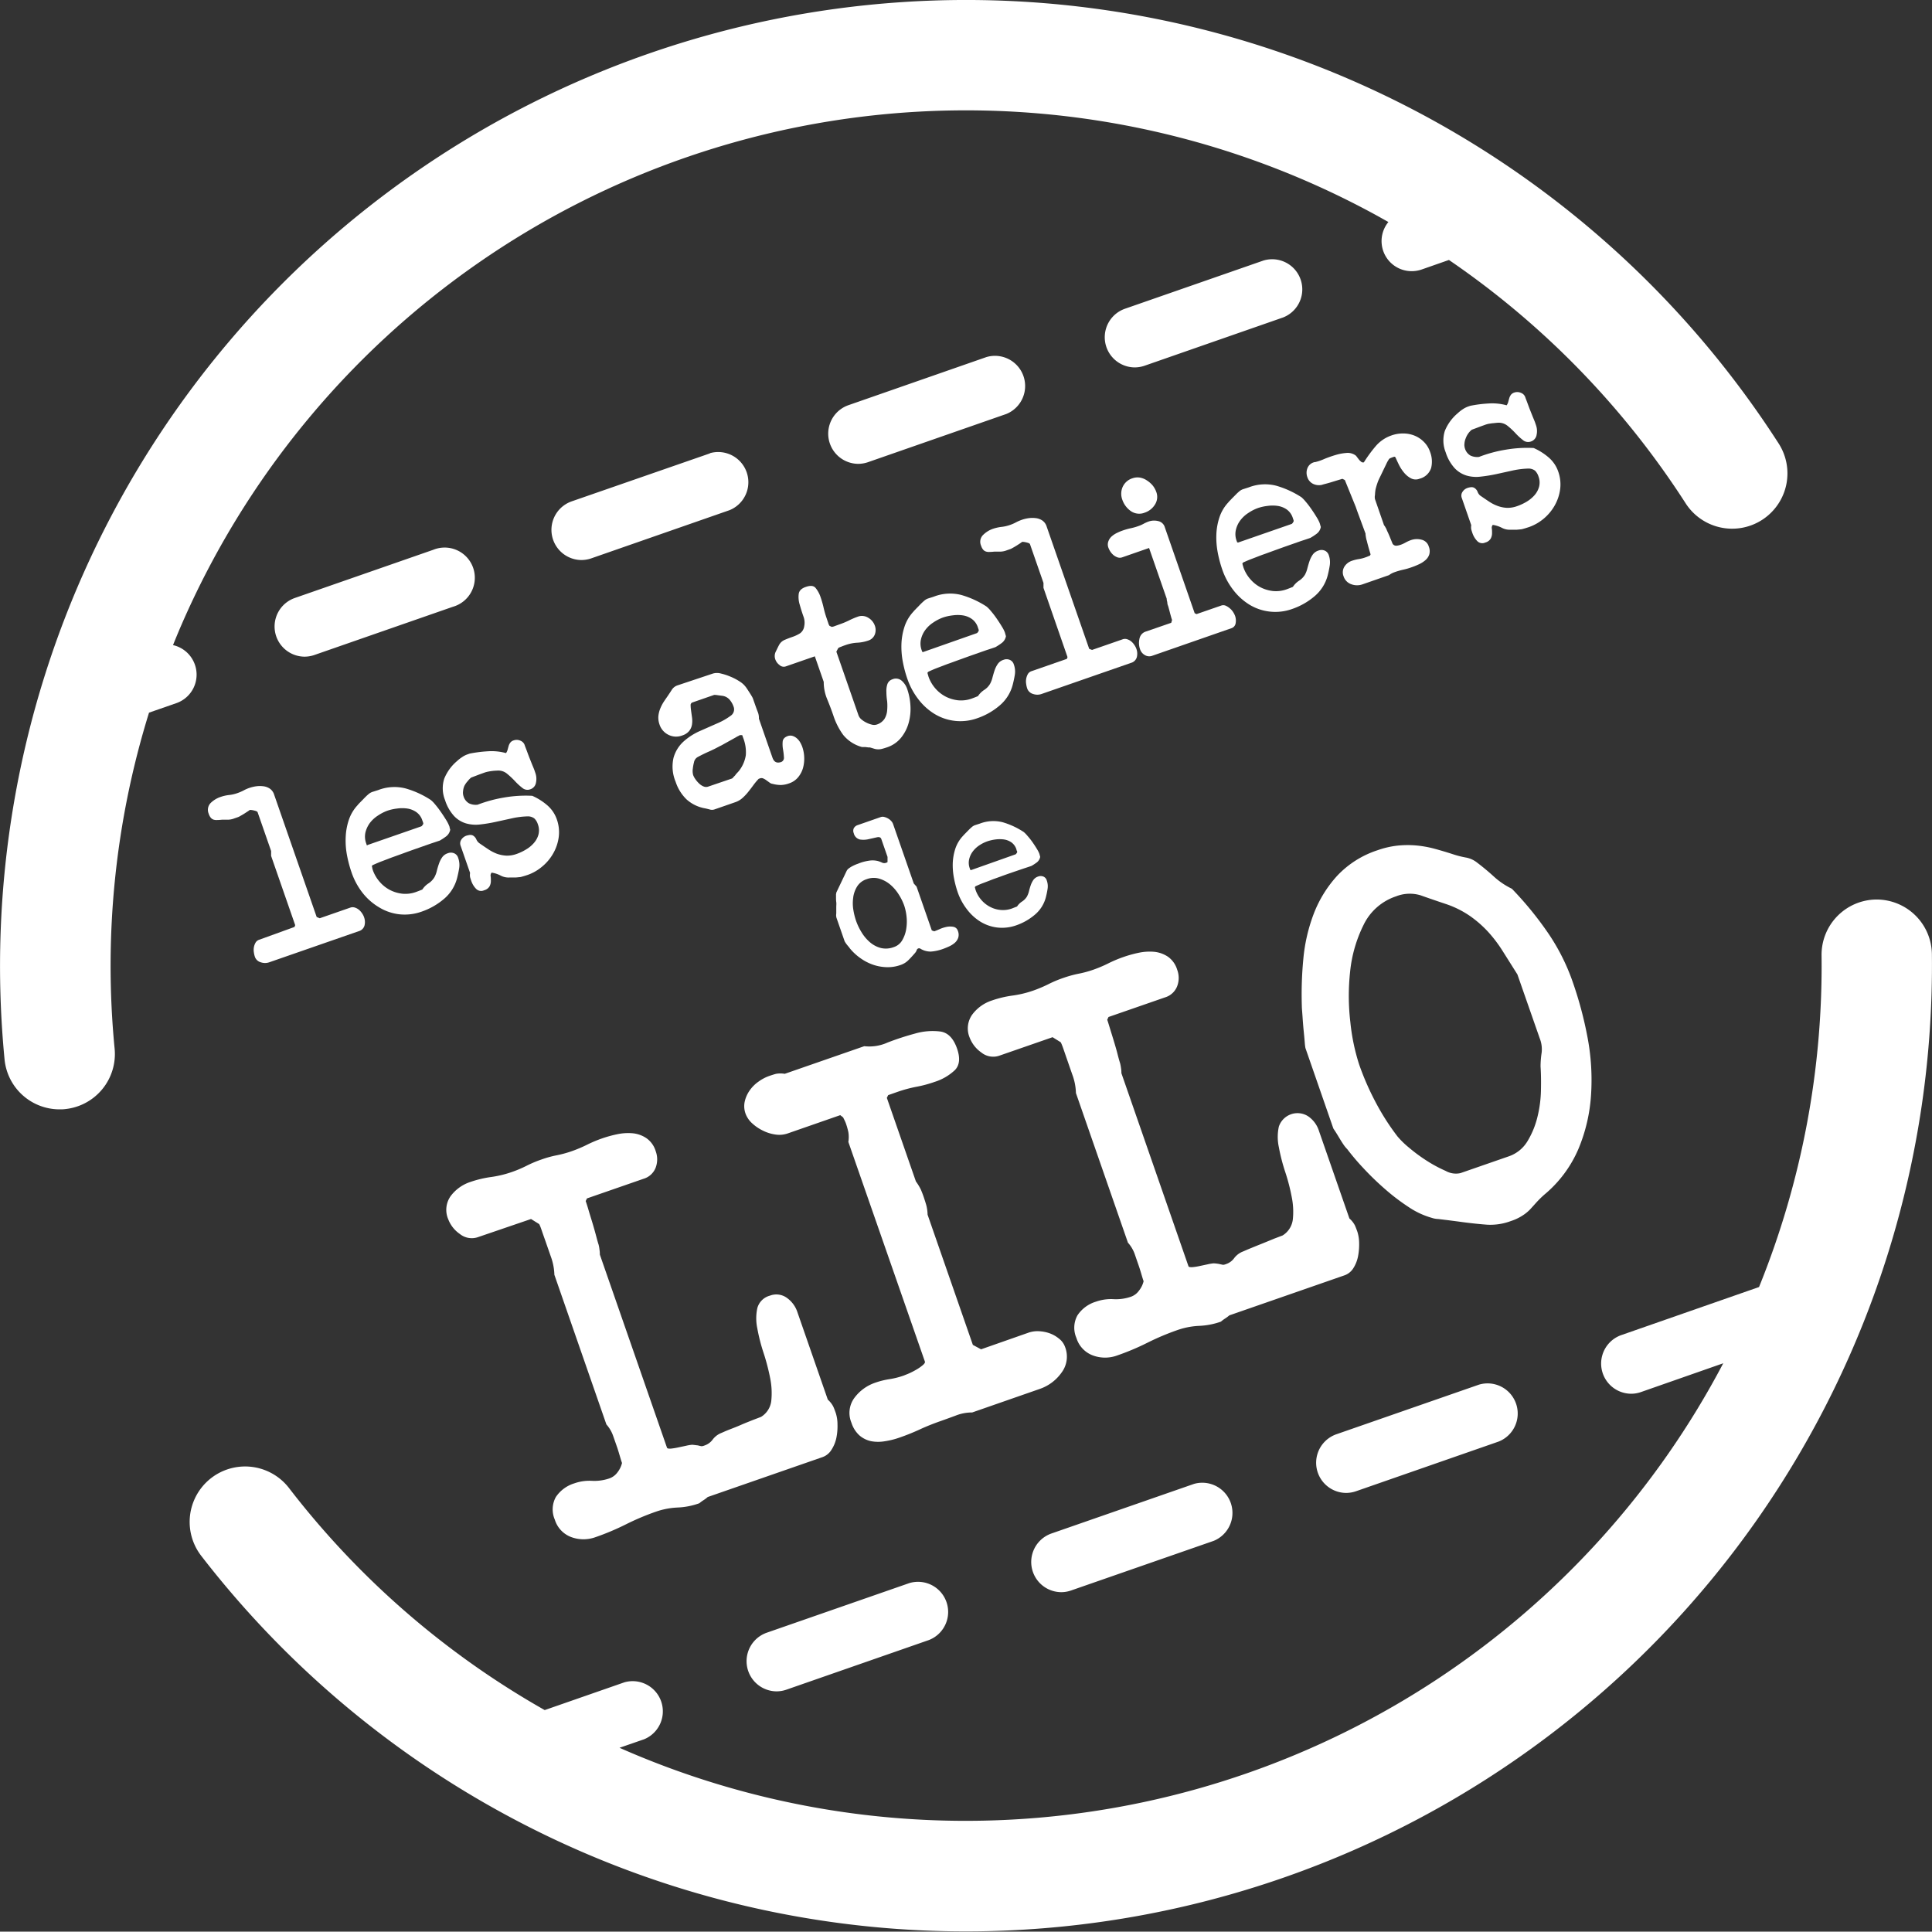 <svg id="Calque_1" data-name="Calque 1" xmlns="http://www.w3.org/2000/svg" viewBox="0 0 393.07 393"><rect x="0" y="0" width="393.07" height="393" fill="#333333" stroke="none"/><defs><style>.cls-1{fill:#fff;}</style></defs><path class="cls-1" d="M106.14,245.18a1.32,1.32,0,0,0-.76.62,2.92,2.92,0,0,0-.33.94,3.08,3.08,0,0,0,0,1,4.83,4.83,0,0,0,.21.92,1.76,1.76,0,0,0,1.2,1.11,2.6,2.6,0,0,0,1.72,0l18.18-6.32a1.67,1.67,0,0,0,1.2-1.16,2.88,2.88,0,0,0-.09-1.69,3.2,3.2,0,0,0-.41-.8,3.4,3.4,0,0,0-.64-.72,2.47,2.47,0,0,0-.81-.44,1.45,1.45,0,0,0-.92,0l-6.24,2.17-.62-.25-8.66-24.91a2.31,2.31,0,0,0-.86-1.2,3,3,0,0,0-1.3-.49,5.57,5.57,0,0,0-1.47,0,7.26,7.26,0,0,0-1.37.32,7.62,7.62,0,0,0-1.23.54,9.25,9.25,0,0,1-1.24.53,7.35,7.35,0,0,1-1.73.39,7.9,7.9,0,0,0-1.73.4,5.28,5.28,0,0,0-2,1.24,2,2,0,0,0-.38,2.16,2.33,2.33,0,0,0,.46.86,1.32,1.32,0,0,0,.57.36,2.12,2.12,0,0,0,.73.06q.41,0,.93-.06h1.24a3.75,3.75,0,0,0,1.3-.27l.75-.26a2.78,2.78,0,0,0,.49-.25c.24-.13.49-.28.75-.44l.71-.46a5.25,5.25,0,0,0,.44-.31c.1,0,.38,0,.83.11s.7.2.76.38l2.74,7.87,0,1,4.9,14.09-.14.36Z" transform="translate(-53.4 -53.99)"/><path class="cls-1" d="M130.48,238.56A10.1,10.1,0,0,0,134.6,240a10.24,10.24,0,0,0,4.65-.56,14,14,0,0,0,4.44-2.53,8.24,8.24,0,0,0,2.69-4.21c.18-.7.33-1.39.44-2.08a4.29,4.29,0,0,0-.21-2.11,1.45,1.45,0,0,0-.82-.92,1.71,1.71,0,0,0-1.3,0,2.21,2.21,0,0,0-1.13.82,5.21,5.21,0,0,0-.64,1.27,14.64,14.64,0,0,0-.44,1.47,5.19,5.19,0,0,1-.51,1.34,3.9,3.9,0,0,1-1.2,1.23,4.25,4.25,0,0,0-1.25,1.25l-.63.25-.63.24a6.36,6.36,0,0,1-2.77.36,7.18,7.18,0,0,1-2.55-.76,7.06,7.06,0,0,1-2.11-1.68,7.38,7.38,0,0,1-1.4-2.42l-.1-.39c0-.2-.08-.31-.09-.34l.13-.2c.67-.31,1.24-.55,1.7-.73l1.42-.54c.48-.19.89-.34,1.23-.46l1.85-.67q1.33-.49,2.79-1l2.85-1,1.86-.62a12.25,12.25,0,0,0,1.33-.88,2.23,2.23,0,0,0,.8-1.33l-.12-.41c0-.21-.09-.34-.11-.41a7.39,7.39,0,0,0-.64-1.23c-.33-.53-.68-1.07-1.07-1.62a17.78,17.78,0,0,0-1.15-1.5,6,6,0,0,0-.86-.88,18.61,18.61,0,0,0-5.13-2.35,9.14,9.14,0,0,0-5.57.33l-1.07.34a2.41,2.41,0,0,0-1,.58,4.5,4.5,0,0,0-.42.38c-.2.19-.41.41-.64.65l-.67.68a5.09,5.09,0,0,0-.41.46,8.21,8.21,0,0,0-1.8,3.07,12.47,12.47,0,0,0-.61,3.48A15.84,15.84,0,0,0,124,228a24.12,24.12,0,0,0,.92,3.47,14.18,14.18,0,0,0,2.23,4.15A12.08,12.08,0,0,0,130.48,238.56ZM128,225.86l-.1-.28a4,4,0,0,1-.15-2.24,5.44,5.44,0,0,1,.91-1.93,6.43,6.43,0,0,1,1.6-1.47,8.9,8.9,0,0,1,1.93-1,9.34,9.34,0,0,1,2-.45,7.31,7.31,0,0,1,2.09,0,4.36,4.36,0,0,1,1.83.73,3.27,3.27,0,0,1,1.22,1.71,2.55,2.55,0,0,1,.12.33.91.91,0,0,1,.07.34,1.81,1.81,0,0,1-.19.3.51.51,0,0,1-.21.21l-10.86,3.77C128.07,226,128,226,128,225.86Z" transform="translate(-53.4 -53.99)"/><path class="cls-1" d="M148.57,212.9a3.89,3.89,0,0,1,.69-.71l.89-.34.84-.32,1-.36a5.51,5.51,0,0,1,.72-.19q.34-.07.72-.12a10.25,10.25,0,0,1,1.1-.09,2.78,2.78,0,0,1,2,.61,16.75,16.75,0,0,1,1.63,1.52,11.93,11.93,0,0,0,1.51,1.39,1.6,1.6,0,0,0,1.6.29,1.7,1.7,0,0,0,1.18-1.38,3.59,3.59,0,0,0-.11-1.89l-.19-.56c-.06-.19-.2-.52-.4-1s-.4-1-.61-1.52-.4-1.06-.58-1.54-.31-.81-.38-1a1.47,1.47,0,0,0-.89-1,1.82,1.82,0,0,0-1.37-.07,1.35,1.35,0,0,0-.69.45,2.15,2.15,0,0,0-.33.64q-.1.35-.21.75a2.12,2.12,0,0,1-.34.75,11,11,0,0,0-3.69-.37,27.09,27.09,0,0,0-3.7.47l-.42.15a4.38,4.38,0,0,0-1.14.58,6.89,6.89,0,0,0-1,.78,9.15,9.15,0,0,0-2.62,3.6,6.42,6.42,0,0,0,.17,4.36,8.61,8.61,0,0,0,1.85,3.25,5.5,5.5,0,0,0,2.41,1.48,7.27,7.27,0,0,0,2.86.22,30.56,30.56,0,0,0,3.16-.52l3.28-.72a17,17,0,0,1,3.28-.41,2.15,2.15,0,0,1,1.34.44,2.79,2.79,0,0,1,.7,1.18,3.44,3.44,0,0,1,.12,2.09,4.33,4.33,0,0,1-.93,1.71,6.31,6.31,0,0,1-1.6,1.32,9.88,9.88,0,0,1-1.92.91,5.69,5.69,0,0,1-2.12.34,6.76,6.76,0,0,1-1.9-.39,8.71,8.71,0,0,1-1.76-.92c-.58-.38-1.16-.78-1.77-1.2a1.84,1.84,0,0,1-.64-.8,1.69,1.69,0,0,0-.7-.79,1.23,1.23,0,0,0-.69-.1,4.64,4.64,0,0,0-.66.15,2,2,0,0,0-1,.79,1.37,1.37,0,0,0-.15,1.24l1.93,5.54a2.39,2.39,0,0,0,0,.86c.06.21.14.48.25.79a4.24,4.24,0,0,0,.93,1.54,1.43,1.43,0,0,0,1.67.34,1.82,1.82,0,0,0,1.11-.8,2.3,2.3,0,0,0,.27-1.07c0-.37,0-.71-.05-1a.89.89,0,0,1,.2-.72,5.75,5.75,0,0,1,1.84.6,3.47,3.47,0,0,0,1.82.39l.52,0,.74,0,.72-.07a1.55,1.55,0,0,0,.42-.07l.53-.15.76-.24a9.39,9.39,0,0,0,3-1.75,9.56,9.56,0,0,0,2.22-2.69,9.05,9.05,0,0,0,1.09-3.3,7.77,7.77,0,0,0-.39-3.55,6.64,6.64,0,0,0-2-2.92,12.21,12.21,0,0,0-3-1.88,25.68,25.68,0,0,0-5.63.33,27.89,27.89,0,0,0-5.49,1.48,3.17,3.17,0,0,1-1.75-.28,2.48,2.48,0,0,1-1.12-1.46,2.28,2.28,0,0,1-.09-1,3.35,3.35,0,0,1,.26-1.07A4.24,4.24,0,0,1,148.57,212.9Z" transform="translate(-53.4 -53.99)"/><path class="cls-1" d="M210.55,208.11l-2.75-7.91a3.22,3.22,0,0,0-.23-1.36c-.19-.48-.34-.9-.47-1.27l-.51-1.45a2.57,2.57,0,0,0-.24-.47c-.12-.22-.27-.45-.42-.69l-.46-.71c-.15-.22-.25-.38-.32-.46a4.4,4.4,0,0,0-1.2-1.11,10.89,10.89,0,0,0-1.88-1,11.6,11.6,0,0,0-2-.66,3,3,0,0,0-1.61,0l-7.22,2.41a2.19,2.19,0,0,0-1.16.9c-.27.43-.54.83-.79,1.2s-.61.87-.91,1.34a8.27,8.27,0,0,0-.71,1.43,5.53,5.53,0,0,0-.33,1.49,4.21,4.21,0,0,0,.24,1.6,3.55,3.55,0,0,0,1.82,2.1,3.46,3.46,0,0,0,2.81.13,3,3,0,0,0,1.43-.94,2.82,2.82,0,0,0,.55-1.3,5,5,0,0,0,0-1.45c-.07-.5-.14-1-.19-1.38a7.68,7.68,0,0,1-.09-1.07.55.55,0,0,1,.38-.58l4.41-1.53a3.85,3.85,0,0,1,.71.06l1,.13a2.39,2.39,0,0,1,1.42.77,4.37,4.37,0,0,1,.81,1.41,1.55,1.55,0,0,1-.61,1.89,13,13,0,0,1-2.64,1.5l-3.58,1.58a12.59,12.59,0,0,0-3.38,2.18,7,7,0,0,0-2,3.28,8,8,0,0,0,.43,4.88,8.79,8.79,0,0,0,2.21,3.57,7.56,7.56,0,0,0,3.77,1.83c.3.06.61.14.92.22a1.58,1.58,0,0,0,1,0l4.23-1.47a4.24,4.24,0,0,0,1.45-.84,10.18,10.18,0,0,0,1.19-1.26c.37-.46.72-.92,1.07-1.4a12.34,12.34,0,0,1,1.06-1.26l.24-.08a.84.84,0,0,1,.66,0,3.13,3.13,0,0,1,.66.38l.64.46a1.23,1.23,0,0,0,.64.27,6.41,6.41,0,0,0,1.71.23,5.3,5.3,0,0,0,1.63-.33,4,4,0,0,0,1.81-1.21,5.2,5.2,0,0,0,1-1.85,7,7,0,0,0,.27-2.17,7.18,7.18,0,0,0-.39-2.18,5.52,5.52,0,0,0-.43-.93,3.21,3.21,0,0,0-.65-.8,2.54,2.54,0,0,0-.85-.5,1.63,1.63,0,0,0-1,0c-.65.23-1,.6-1.06,1.11a6.15,6.15,0,0,0,.07,1.64,12.49,12.49,0,0,1,.18,1.59.9.9,0,0,1-.71,1C211.38,209.28,210.86,209,210.55,208.11Zm-6.87,2.8-.36.39a2.32,2.32,0,0,0-.35.44c-.11.1-.23.23-.37.38a1.26,1.26,0,0,1-.25.25L197.56,214a1.33,1.33,0,0,1-1,0,2.81,2.81,0,0,1-.92-.6,5.09,5.09,0,0,1-.75-.87,3.58,3.58,0,0,1-.46-.84,3.2,3.2,0,0,1-.07-1.35,8.77,8.77,0,0,1,.23-1.24,1.54,1.54,0,0,1,.82-1.12c.74-.4,1.48-.76,2.23-1.09s1.47-.69,2.18-1.08a6.75,6.75,0,0,0,.73-.38l1.26-.7,1.26-.7a5.84,5.84,0,0,1,.73-.39l.08-.08a.14.14,0,0,1,.11,0,.84.84,0,0,1,.21,0h.21l.2.57a8,8,0,0,1,.53,3.5A6.91,6.91,0,0,1,203.68,210.91Z" transform="translate(-53.4 -53.99)"/><path class="cls-1" d="M216.17,182.84a7.64,7.64,0,0,1-1.52.72c-.53.18-1.05.38-1.55.59a2.31,2.31,0,0,0-1.16,1c-.26.47-.5,1-.73,1.46a2,2,0,0,0-.05,1.59,2.44,2.44,0,0,0,.82,1.08,1.27,1.27,0,0,0,1.29.29l5.91-2.05,1.81,5.2a9,9,0,0,0,.69,3.49c.48,1.17.91,2.3,1.28,3.39a14,14,0,0,0,2,3.92,7.42,7.42,0,0,0,3.65,2.41,1.1,1.1,0,0,0,.33.05,4.9,4.9,0,0,1,.54,0l.56.07a1,1,0,0,0,.32,0l1,.3a2.89,2.89,0,0,0,1.47,0c.26-.06.62-.17,1.09-.33a6.17,6.17,0,0,0,2.85-2,8.29,8.29,0,0,0,1.51-3,10.7,10.7,0,0,0,.35-3.46,12.51,12.51,0,0,0-.66-3.4,3.9,3.9,0,0,0-1.11-1.67,1.8,1.8,0,0,0-1.93-.28,1.58,1.58,0,0,0-1,1,4.32,4.32,0,0,0-.19,1.57q0,.87.15,1.86a10.32,10.32,0,0,1,0,1.92,3.87,3.87,0,0,1-.54,1.69,3,3,0,0,1-1.6,1.16,1.78,1.78,0,0,1-1,0,4.93,4.93,0,0,1-1.12-.42,4.87,4.87,0,0,1-1-.66,2,2,0,0,1-.55-.76l-4.52-13,.38-.72a2,2,0,0,1,.56-.27c.36-.15.63-.25.82-.31a8.54,8.54,0,0,1,2.48-.52,8.07,8.07,0,0,0,2.29-.45,2.08,2.08,0,0,0,1.29-1.22,2.54,2.54,0,0,0,0-1.82,3,3,0,0,0-1.34-1.59,2.4,2.4,0,0,0-2.08-.23,15.37,15.37,0,0,0-1.81.77,16.63,16.63,0,0,1-1.87.78l-1,.36a2.25,2.25,0,0,1-.67.18l-.45-.22a2,2,0,0,1-.26-.6c-.13-.37-.23-.66-.29-.85a20.13,20.13,0,0,1-.64-2.21,20.28,20.28,0,0,0-.62-2.17,5.88,5.88,0,0,0-1-1.85c-.39-.48-1-.56-1.95-.25s-1.41.8-1.5,1.45a5.17,5.17,0,0,0,.2,2.16c.22.79.46,1.57.74,2.36a3.58,3.58,0,0,1,.18,2.05A2.11,2.11,0,0,1,216.17,182.84Z" transform="translate(-53.4 -53.99)"/><path class="cls-1" d="M243.93,189.94l1.42-.54c.48-.19.89-.34,1.24-.46l1.84-.67c.89-.32,1.82-.66,2.79-1l2.85-1c.9-.29,1.52-.5,1.86-.62a12.25,12.25,0,0,0,1.33-.88,2.23,2.23,0,0,0,.8-1.33c0-.06-.06-.2-.11-.41l-.12-.41a7,7,0,0,0-.64-1.22c-.32-.54-.68-1.08-1.06-1.63s-.77-1.05-1.16-1.5a6,6,0,0,0-.86-.88,18.91,18.91,0,0,0-5.13-2.35,9.14,9.14,0,0,0-5.57.33c-.34.12-.7.23-1.06.34a2.38,2.38,0,0,0-1,.58c-.08.06-.22.19-.42.38s-.41.41-.64.65-.46.46-.66.68a4.23,4.23,0,0,0-.42.46,8.21,8.21,0,0,0-1.8,3.07,12.84,12.84,0,0,0-.61,3.48,16.42,16.42,0,0,0,.28,3.61,24.12,24.12,0,0,0,.92,3.47,14.41,14.41,0,0,0,2.23,4.15,12.08,12.08,0,0,0,3.3,3,10.14,10.14,0,0,0,8.77.85,13.83,13.83,0,0,0,4.44-2.53,8.22,8.22,0,0,0,2.69-4.22c.18-.69.33-1.38.44-2.07a4.18,4.18,0,0,0-.21-2.11,1.45,1.45,0,0,0-.82-.92,1.69,1.69,0,0,0-1.29,0,2.2,2.2,0,0,0-1.14.82,5.21,5.21,0,0,0-.64,1.27c-.17.48-.31,1-.44,1.47a5.19,5.19,0,0,1-.51,1.34,3.7,3.7,0,0,1-1.2,1.23,4.38,4.38,0,0,0-1.25,1.25l-.62.25-.63.24a6.38,6.38,0,0,1-2.77.36,7.3,7.3,0,0,1-2.56-.76,7.18,7.18,0,0,1-2.11-1.68,7.36,7.36,0,0,1-1.39-2.42c0-.07-.06-.2-.11-.39s-.08-.31-.09-.34l.14-.2C242.9,190.36,243.47,190.12,243.93,189.94Zm-2.67-3.31c-.13.05-.21,0-.24-.07s-.08-.22-.1-.28a3.86,3.86,0,0,1-.14-2.24,5.12,5.12,0,0,1,.91-1.93,6.22,6.22,0,0,1,1.59-1.47,8.9,8.9,0,0,1,1.93-1,9.3,9.3,0,0,1,2-.45,7.24,7.24,0,0,1,2.08,0,4.31,4.31,0,0,1,1.83.73,3.34,3.34,0,0,1,1.23,1.71l.11.33a.77.77,0,0,1,.07.34,1.69,1.69,0,0,1-.18.3.58.58,0,0,1-.22.21Z" transform="translate(-53.4 -53.99)"/><path class="cls-1" d="M275,186l-8.66-24.9a2.31,2.31,0,0,0-.86-1.2,3,3,0,0,0-1.3-.49,5.57,5.57,0,0,0-1.47,0,7.26,7.26,0,0,0-1.37.32,8.59,8.59,0,0,0-1.23.53,8.15,8.15,0,0,1-1.24.54,7.88,7.88,0,0,1-1.73.39,8.5,8.5,0,0,0-1.73.39,5.3,5.3,0,0,0-2,1.25A1.94,1.94,0,0,0,253,165a2.33,2.33,0,0,0,.46.86,1.22,1.22,0,0,0,.57.35,1.89,1.89,0,0,0,.73.07q.4,0,.93-.06h1.24a3.75,3.75,0,0,0,1.3-.27l.75-.26a3.76,3.76,0,0,0,.49-.25c.24-.13.49-.28.75-.44l.71-.46.44-.31c.11,0,.38,0,.83.11s.7.2.76.38l2.74,7.87,0,1,4.89,14.09-.13.36-7.19,2.5a1.34,1.34,0,0,0-.76.61,3.09,3.09,0,0,0-.33,2,4.83,4.83,0,0,0,.21.92,1.76,1.76,0,0,0,1.2,1.11,2.6,2.6,0,0,0,1.72,0l18.18-6.32a1.69,1.69,0,0,0,1.2-1.17,2.89,2.89,0,0,0-.09-1.69,3.33,3.33,0,0,0-.41-.79,3.17,3.17,0,0,0-.64-.72,2.47,2.47,0,0,0-.81-.44,1.36,1.36,0,0,0-.91,0l-6.25,2.17Z" transform="translate(-53.4 -53.99)"/><path class="cls-1" d="M286.56,182.47a1.88,1.88,0,0,0-1.34,1.51,3.82,3.82,0,0,0,.12,2.08,2.13,2.13,0,0,0,1,1.22,1.76,1.76,0,0,0,1.54.11l16-5.57a1.27,1.27,0,0,0,.92-1.07,2.94,2.94,0,0,0-.12-1.46,4.14,4.14,0,0,0-.4-.78,3.37,3.37,0,0,0-.69-.77,3.31,3.31,0,0,0-.87-.54,1.22,1.22,0,0,0-.88,0l-5,1.73-.38-.18-6.07-17.47A1.78,1.78,0,0,0,289,160a3.41,3.41,0,0,0-1.84.07,6.92,6.92,0,0,0-1.07.47,6.56,6.56,0,0,1-1.08.48,11.57,11.57,0,0,1-1.6.45,13.35,13.35,0,0,0-1.61.46,9.71,9.71,0,0,0-1.12.47,4.56,4.56,0,0,0-1.08.7,2.44,2.44,0,0,0-.69,1,1.86,1.86,0,0,0,0,1.33,3.8,3.8,0,0,0,.41.8,3.35,3.35,0,0,0,.64.71,2.7,2.7,0,0,0,.81.45,1.45,1.45,0,0,0,.92,0l5.49-1.91,3.59,10.32a1.82,1.82,0,0,0,.07.5,2.36,2.36,0,0,1,.07.5c0,.12.11.34.2.66s.18.65.27,1,.18.69.27,1a6.76,6.76,0,0,0,.21.66l-.17.58Z" transform="translate(-53.4 -53.99)"/><path class="cls-1" d="M283.51,158a3,3,0,0,0,2.81.28,3.88,3.88,0,0,0,2.06-1.64,2.87,2.87,0,0,0,.26-2.59,4.58,4.58,0,0,0-.75-1.32,5.21,5.21,0,0,0-1.16-1,3.64,3.64,0,0,0-1.4-.57,3.11,3.11,0,0,0-1.51.13,3.25,3.25,0,0,0-2,1.74,3.46,3.46,0,0,0-.09,2.61A4.67,4.67,0,0,0,283.51,158Z" transform="translate(-53.4 -53.99)"/><path class="cls-1" d="M318.19,155.16a19.1,19.1,0,0,0-5.14-2.35,9.14,9.14,0,0,0-5.57.33l-1.06.34a2.38,2.38,0,0,0-1,.58c-.08.06-.22.19-.42.38l-.64.65c-.24.24-.46.46-.66.68a4.23,4.23,0,0,0-.42.46,8.21,8.21,0,0,0-1.8,3.07,12.47,12.47,0,0,0-.61,3.48,16.42,16.42,0,0,0,.28,3.61,24.12,24.12,0,0,0,.92,3.47,14.41,14.41,0,0,0,2.23,4.15,12.23,12.23,0,0,0,3.3,3,10.15,10.15,0,0,0,8.77.85,14,14,0,0,0,4.44-2.53,8.3,8.3,0,0,0,2.7-4.22c.18-.69.32-1.38.43-2.07a4.29,4.29,0,0,0-.2-2.11,1.49,1.49,0,0,0-.83-.92,1.69,1.69,0,0,0-1.29,0,2.24,2.24,0,0,0-1.14.82,5.21,5.21,0,0,0-.64,1.27c-.17.48-.31,1-.44,1.47a5.57,5.57,0,0,1-.5,1.34,3.83,3.83,0,0,1-1.21,1.23,4.38,4.38,0,0,0-1.25,1.25l-.62.25-.63.24a6.38,6.38,0,0,1-2.77.36,7.3,7.3,0,0,1-2.56-.76,7,7,0,0,1-2.1-1.68,7.21,7.21,0,0,1-1.4-2.42c0-.07-.06-.2-.11-.39s-.08-.31-.09-.34l.14-.21c.66-.3,1.23-.54,1.7-.72l1.41-.54c.48-.19.89-.34,1.24-.46l1.84-.67c.89-.32,1.82-.66,2.79-1l2.85-1c.9-.29,1.52-.5,1.86-.62a11.35,11.35,0,0,0,1.33-.88,2.18,2.18,0,0,0,.8-1.33c0-.07-.06-.2-.11-.41l-.12-.41a7,7,0,0,0-.64-1.22c-.32-.54-.68-1.08-1.06-1.63s-.77-1.06-1.15-1.5A7.22,7.22,0,0,0,318.19,155.16Zm-1.79,5.22a.58.58,0,0,1-.22.21l-10.85,3.77c-.13,0-.21,0-.24-.07a2,2,0,0,0-.1-.28,3.86,3.86,0,0,1-.14-2.24,5.12,5.12,0,0,1,.91-1.93,6.22,6.22,0,0,1,1.59-1.47,8.9,8.9,0,0,1,1.93-1,9.3,9.3,0,0,1,2-.45,7.24,7.24,0,0,1,2.08,0,4.4,4.4,0,0,1,1.84.73,3.38,3.38,0,0,1,1.22,1.71l.11.33a.75.75,0,0,1,.07.34A1.69,1.69,0,0,1,316.4,160.38Z" transform="translate(-53.4 -53.99)"/><path class="cls-1" d="M333.26,153.55c.1-.42.22-.82.35-1.2a7.46,7.46,0,0,1,.32-.82c.06-.13.18-.38.37-.76l.58-1.21.58-1.2a4.94,4.94,0,0,1,.42-.77.76.76,0,0,1,.32-.36l.44-.18.33-.11a.27.27,0,0,1,.36.14c.19.43.42.93.71,1.52a8.23,8.23,0,0,0,1.06,1.6,4.55,4.55,0,0,0,1.39,1.12,2.1,2.1,0,0,0,1.71.07,3.32,3.32,0,0,0,2.37-2.2,5.45,5.45,0,0,0-.21-3.24,5.23,5.23,0,0,0-1.27-2.06,5.65,5.65,0,0,0-1.88-1.26,6.11,6.11,0,0,0-2.29-.45,6.91,6.91,0,0,0-2.42.4,7.37,7.37,0,0,0-3.25,2.23,28,28,0,0,0-2.37,3.25l-.09,0a.49.49,0,0,1-.44-.11,3,3,0,0,1-.48-.47l-.43-.56a1.1,1.1,0,0,0-.32-.33,2.74,2.74,0,0,0-1.84-.44,10.1,10.1,0,0,0-2.22.43,23.53,23.53,0,0,0-2.23.79A10.73,10.73,0,0,1,321,148s-.06,0-.15,0l-.15.05a2,2,0,0,0-1.31,1.22,2.56,2.56,0,0,0,0,1.81,2.28,2.28,0,0,0,1.18,1.36,2.73,2.73,0,0,0,1.83.18c.15-.06.43-.13.81-.23s.81-.22,1.25-.36l1.24-.38c.38-.11.65-.19.8-.25l.51.25,2.21,5.44.31.89,1.69,4.57a2.66,2.66,0,0,0,.05.52,4.57,4.57,0,0,0,.09.49c0,.13.1.34.17.65s.16.63.26,1,.19.65.27.94.15.49.19.62l-.12.25-.39.16a5.57,5.57,0,0,1-.54.21,7.17,7.17,0,0,1-1.38.35,8.08,8.08,0,0,0-1.33.33,2.88,2.88,0,0,0-1.59,1.24,2.2,2.2,0,0,0-.14,1.95,2.52,2.52,0,0,0,1.58,1.6,3.34,3.34,0,0,0,2.31,0L336,171a4.16,4.16,0,0,1,.67-.41c.17-.08.38-.16.63-.25a16,16,0,0,1,1.6-.45,13.35,13.35,0,0,0,1.61-.46,15.16,15.16,0,0,0,1.48-.59,5.58,5.58,0,0,0,1.36-.84,2.59,2.59,0,0,0,.83-1.18,2.45,2.45,0,0,0-.09-1.63,2,2,0,0,0-1.49-1.4,3.69,3.69,0,0,0-2.18.1,7.56,7.56,0,0,0-1,.45,6.62,6.62,0,0,1-1,.47,3.78,3.78,0,0,1-.93.21.88.88,0,0,1-.77-.41l-.24-.6c-.12-.28-.23-.57-.36-.88s-.25-.6-.38-.87a4.77,4.77,0,0,1-.24-.55,4,4,0,0,0-.23-.44,2.06,2.06,0,0,0-.29-.43l-1.84-5.31a2,2,0,0,1,0-.81A9.48,9.48,0,0,1,333.26,153.55Z" transform="translate(-53.4 -53.99)"/><path class="cls-1" d="M352.15,142.14a3.66,3.66,0,0,1,.69-.72l.89-.33.84-.32,1-.36a5.61,5.61,0,0,1,.72-.2l.72-.11c.25,0,.62-.07,1.1-.1a2.83,2.83,0,0,1,2,.62,14.67,14.67,0,0,1,1.63,1.52,12.73,12.73,0,0,0,1.51,1.39,1.62,1.62,0,0,0,1.6.29,1.7,1.7,0,0,0,1.18-1.39,3.56,3.56,0,0,0-.11-1.88l-.19-.56c-.06-.19-.2-.52-.4-1s-.4-1-.61-1.52-.4-1.06-.58-1.54-.31-.81-.38-1a1.45,1.45,0,0,0-.89-1,1.87,1.87,0,0,0-1.37-.08,1.48,1.48,0,0,0-.69.45,2.43,2.43,0,0,0-.33.64c-.07.24-.14.49-.21.76a2.12,2.12,0,0,1-.34.75,11,11,0,0,0-3.69-.37,25.61,25.61,0,0,0-3.7.47l-.42.14a5.1,5.1,0,0,0-1.14.58,7.74,7.74,0,0,0-1,.79,9.19,9.19,0,0,0-2.62,3.59,6.45,6.45,0,0,0,.17,4.37,8.61,8.61,0,0,0,1.85,3.25,5.59,5.59,0,0,0,2.41,1.48,7.1,7.1,0,0,0,2.86.21,30.48,30.48,0,0,0,3.16-.51l3.28-.72a17,17,0,0,1,3.28-.41,2.21,2.21,0,0,1,1.34.43,2.93,2.93,0,0,1,.7,1.18,3.45,3.45,0,0,1,.12,2.09,4.37,4.37,0,0,1-.93,1.72,6.75,6.75,0,0,1-1.6,1.32,10.45,10.45,0,0,1-1.92.9,5.71,5.71,0,0,1-2.12.35,6.44,6.44,0,0,1-1.9-.4,8.18,8.18,0,0,1-1.76-.91c-.58-.38-1.16-.78-1.77-1.2A1.87,1.87,0,0,1,354,154a1.62,1.62,0,0,0-.7-.78,1.15,1.15,0,0,0-.69-.1,2.92,2.92,0,0,0-.66.15,1.9,1.9,0,0,0-1,.79,1.35,1.35,0,0,0-.15,1.23l1.93,5.55a2.39,2.39,0,0,0,0,.86c.06.21.14.47.25.79a4.33,4.33,0,0,0,.93,1.54,1.43,1.43,0,0,0,1.67.34,1.8,1.8,0,0,0,1.11-.81,2.26,2.26,0,0,0,.27-1.06c0-.37,0-.71-.05-1a.88.88,0,0,1,.2-.72,6,6,0,0,1,1.84.59,3.38,3.38,0,0,0,1.82.39c.1,0,.28,0,.52,0l.74,0,.72-.07a2.13,2.13,0,0,0,.42-.07l.53-.15.76-.24a9.58,9.58,0,0,0,3.05-1.75,9.7,9.7,0,0,0,2.22-2.69,9.11,9.11,0,0,0,1.09-3.3,7.76,7.76,0,0,0-.39-3.55,6.64,6.64,0,0,0-2-2.92,12.21,12.21,0,0,0-3-1.88,25.68,25.68,0,0,0-5.63.33,27.21,27.21,0,0,0-5.49,1.48,3.17,3.17,0,0,1-1.75-.28,2.48,2.48,0,0,1-1.12-1.46,2.31,2.31,0,0,1-.09-1,3.36,3.36,0,0,1,.26-1.06A4,4,0,0,1,352.15,142.14Z" transform="translate(-53.4 -53.99)"/><path class="cls-1" d="M223.58,240.71l1.65,4.75a2.1,2.1,0,0,0,.18.31,4.84,4.84,0,0,0,.33.46l.34.41a1.29,1.29,0,0,1,.17.23,10.79,10.79,0,0,0,2.12,2,10.14,10.14,0,0,0,2.53,1.35,9.33,9.33,0,0,0,2.79.54,7.72,7.72,0,0,0,2.9-.43,4.09,4.09,0,0,0,1.58-.95c.41-.4.85-.88,1.33-1.43a2.13,2.13,0,0,0,.3-.41,2.17,2.17,0,0,0,.11-.26.62.62,0,0,1,.11-.19.57.57,0,0,1,.27-.16l.13,0,.12,0a4,4,0,0,0,2.27.66,9.3,9.3,0,0,0,2.4-.52c.39-.14.81-.31,1.25-.51a4.73,4.73,0,0,0,1.17-.73,2.42,2.42,0,0,0,.72-1.05,2.07,2.07,0,0,0-.06-1.38,1.18,1.18,0,0,0-.89-.84,3.58,3.58,0,0,0-1.38,0,6.89,6.89,0,0,0-1.44.46c-.47.21-.84.35-1.1.45l-.5-.18-3.1-8.91-.57-.64-4.22-12.12a1.66,1.66,0,0,0-.39-.61,2.36,2.36,0,0,0-.63-.5,2.74,2.74,0,0,0-.74-.3,1.27,1.27,0,0,0-.7,0l-4.74,1.65a1.37,1.37,0,0,0-.79.65,1.26,1.26,0,0,0,0,1,1.69,1.69,0,0,0,1.26,1.28,4.56,4.56,0,0,0,1.76-.07l1.65-.37q.75-.18.93.33l1.27,3.65v1.05a.68.68,0,0,1-.22.12,1.05,1.05,0,0,1-.87,0,5.76,5.76,0,0,0-.87-.33,4.47,4.47,0,0,0-1.82-.07,9.53,9.53,0,0,0-1.75.43l-.75.28c-.27.11-.55.23-.82.37a5.2,5.2,0,0,0-.74.46,1.43,1.43,0,0,0-.49.56l-2.09,4.38a1.36,1.36,0,0,1-.06.33c0,.09,0,.29,0,.61s0,.67.05,1,0,.71,0,1v.58c0,.15,0,.4,0,.75A2.07,2.07,0,0,0,223.58,240.71Zm3.41-4.17a5.76,5.76,0,0,1,.81-2.22,3.57,3.57,0,0,1,1.93-1.46,4.06,4.06,0,0,1,2.57-.1,6.16,6.16,0,0,1,2.22,1.2,8.53,8.53,0,0,1,1.72,2,10.8,10.8,0,0,1,1.13,2.29,10.49,10.49,0,0,1,.47,2.23,9.27,9.27,0,0,1-.07,2.53,6.54,6.54,0,0,1-.8,2.26,3.07,3.07,0,0,1-1.73,1.41,4.49,4.49,0,0,1-2.64.18,5.56,5.56,0,0,1-2.21-1.17,8.38,8.38,0,0,1-1.69-2,12,12,0,0,1-1.13-2.35A13.63,13.63,0,0,1,227,239,8,8,0,0,1,227,236.54Z" transform="translate(-53.4 -53.99)"/><path class="cls-1" d="M252.89,241.52a8.49,8.49,0,0,0,3.44,1.18,8.65,8.65,0,0,0,3.88-.47,11.73,11.73,0,0,0,3.71-2.12,6.89,6.89,0,0,0,2.25-3.52c.15-.58.27-1.15.36-1.73a3.46,3.46,0,0,0-.17-1.76,1.19,1.19,0,0,0-.68-.77,1.46,1.46,0,0,0-1.09,0,1.9,1.9,0,0,0-.95.69,4.57,4.57,0,0,0-.53,1.06,12.45,12.45,0,0,0-.36,1.23,4.67,4.67,0,0,1-.43,1.11,3.23,3.23,0,0,1-1,1,3.44,3.44,0,0,0-1,1l-.52.2-.53.21a5.3,5.3,0,0,1-2.31.29,5.6,5.6,0,0,1-2.13-.63,5.92,5.92,0,0,1-1.77-1.4,6,6,0,0,1-1.16-2,2.58,2.58,0,0,1-.09-.32,2.54,2.54,0,0,0-.08-.28l.12-.17c.55-.26,1-.46,1.41-.61l1.19-.45,1-.39,1.54-.55c.74-.28,1.52-.55,2.33-.83l2.38-.81c.75-.24,1.27-.42,1.56-.52a10.63,10.63,0,0,0,1.11-.73,1.85,1.85,0,0,0,.66-1.12,2.73,2.73,0,0,1-.09-.34l-.1-.34a6.35,6.35,0,0,0-.53-1c-.27-.45-.57-.9-.89-1.36a15.1,15.1,0,0,0-1-1.25,5.7,5.7,0,0,0-.72-.74,15.75,15.75,0,0,0-4.29-2,7.66,7.66,0,0,0-4.65.27l-.89.29a2,2,0,0,0-.82.48l-.36.32-.53.54-.56.57-.35.38a7.06,7.06,0,0,0-1.5,2.57,11,11,0,0,0-.51,2.9,14.09,14.09,0,0,0,.24,3,20.83,20.83,0,0,0,.76,2.9,12.22,12.22,0,0,0,1.87,3.47A10.16,10.16,0,0,0,252.89,241.52Zm-2.31-12.72a4.19,4.19,0,0,1,.76-1.61,5.41,5.41,0,0,1,1.33-1.23,7.32,7.32,0,0,1,1.61-.8,8.69,8.69,0,0,1,1.65-.38,6.74,6.74,0,0,1,1.74,0,3.65,3.65,0,0,1,1.53.61,2.8,2.8,0,0,1,1,1.43s0,.14.09.28a.62.62,0,0,1,.06.29,2,2,0,0,1-.16.24.38.38,0,0,1-.18.18L251,231c-.11,0-.17,0-.2-.06s-.06-.19-.08-.24A3.19,3.19,0,0,1,250.58,228.8Z" transform="translate(-53.4 -53.99)"/><path class="cls-1" d="M177.42,354.76a9.38,9.38,0,0,1-3.57.51,9.18,9.18,0,0,0-3.57.5,7,7,0,0,0-3.79,2.79,5.22,5.22,0,0,0-.21,4.61,5.5,5.5,0,0,0,3.33,3.54,7.19,7.19,0,0,0,5,0,51.58,51.58,0,0,0,6.18-2.61,51.56,51.56,0,0,1,6.07-2.56,15.52,15.52,0,0,1,4.36-.84,14.68,14.68,0,0,0,4.26-.8l.2-.07a7.68,7.68,0,0,1,.86-.63,6.64,6.64,0,0,0,.85-.64l23.36-8.12a3.51,3.51,0,0,0,1.81-1.48,7.12,7.12,0,0,0,1-2.43,11.93,11.93,0,0,0,.23-2.75,7.64,7.64,0,0,0-.35-2.31c-.19-.54-.36-1-.53-1.35a4.93,4.93,0,0,0-1.09-1.37L215.65,321a5.79,5.79,0,0,0-2.22-3,3.65,3.65,0,0,0-3.38-.41,3.6,3.6,0,0,0-2.57,2.54,9.88,9.88,0,0,0,0,4.14,36.83,36.83,0,0,0,1.28,5,43.07,43.07,0,0,1,1.34,5.15,15.29,15.29,0,0,1,.22,4.56,4.4,4.4,0,0,1-2.09,3.28l-1.65.63c-.76.31-1.58.62-2.44,1s-1.69.69-2.48,1-1.31.57-1.58.67a4.1,4.1,0,0,0-1.69,1.32,3.37,3.37,0,0,1-1.63,1.19,2.08,2.08,0,0,1-.62.16l-.31-.06-.49-.12c-.21,0-.58-.08-1.12-.12a8.31,8.31,0,0,0-1.18.19l-1.69.36a13.24,13.24,0,0,1-1.51.24c-.43,0-.69,0-.76-.25l-13.64-39.23a5.63,5.63,0,0,0-.08-1.05,6.13,6.13,0,0,0-.18-1c-.12-.34-.28-.93-.5-1.76s-.47-1.72-.76-2.68-.57-1.84-.81-2.67-.43-1.39-.55-1.73l.26-.54,11.53-4a3.78,3.78,0,0,0,2.45-2.27,4.77,4.77,0,0,0,0-3.35,4.93,4.93,0,0,0-1.88-2.63,6,6,0,0,0-2.77-1,10.65,10.65,0,0,0-3.16.19,24.66,24.66,0,0,0-3.06.84,25.65,25.65,0,0,0-3.16,1.33,27.44,27.44,0,0,1-3.07,1.29,23.15,23.15,0,0,1-3,.82,21.26,21.26,0,0,0-3.1.85,24.15,24.15,0,0,0-3.07,1.29,24,24,0,0,1-3.06,1.29,21.87,21.87,0,0,1-4.19,1,22.35,22.35,0,0,0-4.18,1,8.19,8.19,0,0,0-4,2.86,4.84,4.84,0,0,0-.51,4.72,6.42,6.42,0,0,0,2.36,3,3.87,3.87,0,0,0,3.78.62L161.44,302l1.6,1c.07,0,.26.4.56,1.28s.5,1.45.67,1.92l1.16,3.33a11.83,11.83,0,0,1,.76,3.82l10.58,30.44a7,7,0,0,1,1.38,2.35l.85,2.43c.09.27.25.78.47,1.53s.38,1.27.48,1.54a5,5,0,0,1-.92,1.9A3.47,3.47,0,0,1,177.42,354.76Z" transform="translate(-53.4 -53.99)"/><path class="cls-1" d="M251.19,341.36,265,336.55a9,9,0,0,0,4.36-3.28,5.41,5.41,0,0,0,.71-5.29,3.65,3.65,0,0,0-1.19-1.62,6.42,6.42,0,0,0-1.91-1.1,7.54,7.54,0,0,0-2.19-.43,5.63,5.63,0,0,0-2.06.27L253,328.51l-1.67-.9-9.21-26.49a8.58,8.58,0,0,0-.24-1.84c-.13-.48-.3-1-.51-1.64s-.45-1.22-.63-1.65a11.31,11.31,0,0,0-1-1.64l-5.91-17,.27-.55,2-.7a27.09,27.09,0,0,1,3.73-1,24.77,24.77,0,0,0,3.73-1,10.68,10.68,0,0,0,4.1-2.38q1.47-1.49.45-4.41c-.73-2.09-1.87-3.25-3.42-3.46a12.83,12.83,0,0,0-5.12.42,55.36,55.36,0,0,0-5.6,1.83,9,9,0,0,1-4.73.74l-16.18,5.62a5.37,5.37,0,0,0-1.76,0c-.38.1-.84.24-1.38.43a8.5,8.5,0,0,0-2.2,1.16,7.24,7.24,0,0,0-1.81,1.81,6.35,6.35,0,0,0-1,2.27,4.49,4.49,0,0,0,.17,2.43,5,5,0,0,0,1.38,2,9.09,9.09,0,0,0,2.22,1.49,8.31,8.31,0,0,0,2.53.77,5.24,5.24,0,0,0,2.42-.22l10.72-3.73.61.47c0,.07.11.25.25.54s.23.5.28.64a15,15,0,0,1,.51,1.8,6.17,6.17,0,0,1,0,2L241.57,331c.08.2-.1.47-.51.8a8.75,8.75,0,0,1-1.38.93,13.82,13.82,0,0,1-1.54.77l-.9.36a16.19,16.19,0,0,1-2.86.72,16,16,0,0,0-2.87.71,8.78,8.78,0,0,0-4.26,3.07,5.15,5.15,0,0,0-.62,5.09,5.84,5.84,0,0,0,1.65,2.6,5.31,5.31,0,0,0,2.38,1.16,7.9,7.9,0,0,0,2.79,0,16,16,0,0,0,2.87-.71,44.82,44.82,0,0,0,4.28-1.72c1.3-.6,2.73-1.17,4.28-1.71.74-.26,1.73-.62,3-1.09A9,9,0,0,1,251.19,341.36Z" transform="translate(-53.4 -53.99)"/><path class="cls-1" d="M328.68,312.1a7,7,0,0,0,1-2.43,12.57,12.57,0,0,0,.24-2.75,8,8,0,0,0-.35-2.31c-.19-.54-.37-1-.53-1.35a5,5,0,0,0-1.1-1.37l-6.19-17.8a5.69,5.69,0,0,0-2.22-3,4,4,0,0,0-5.95,2.13,9.88,9.88,0,0,0,0,4.14,38.37,38.37,0,0,0,1.28,5,39.87,39.87,0,0,1,1.34,5.14,15.06,15.06,0,0,1,.23,4.57,4.42,4.42,0,0,1-2.09,3.28l-1.66.63-2.44,1c-.86.34-1.69.68-2.47,1s-1.32.57-1.58.67a4.07,4.07,0,0,0-1.7,1.32,3.35,3.35,0,0,1-1.62,1.19,2,2,0,0,1-.63.16l-.3-.06-.5-.11a8,8,0,0,0-1.12-.13,8.31,8.31,0,0,0-1.18.19l-1.69.36a10.81,10.81,0,0,1-1.5.23c-.44,0-.7,0-.77-.24l-13.63-39.23a5.63,5.63,0,0,0-.08-1.05,7.53,7.53,0,0,0-.19-1c-.11-.33-.28-.92-.49-1.75s-.47-1.72-.76-2.68-.57-1.85-.82-2.67-.43-1.4-.54-1.73l.26-.55,11.53-4a3.81,3.81,0,0,0,2.44-2.27,4.71,4.71,0,0,0,0-3.35,5,5,0,0,0-1.87-2.64,6.16,6.16,0,0,0-2.78-1,10.67,10.67,0,0,0-3.16.19,24.49,24.49,0,0,0-3.05.84,25.82,25.82,0,0,0-3.17,1.33,26.51,26.51,0,0,1-3.06,1.29,21.72,21.72,0,0,1-3,.81,23.1,23.1,0,0,0-3.1.86,23.41,23.41,0,0,0-3.06,1.29,27.44,27.44,0,0,1-3.07,1.29,21.77,21.77,0,0,1-4.18,1,21.69,21.69,0,0,0-4.19,1,8.12,8.12,0,0,0-4,2.86,4.84,4.84,0,0,0-.52,4.72,6.54,6.54,0,0,0,2.36,3,3.84,3.84,0,0,0,3.78.61l10.72-3.72,1.61,1c.06,0,.25.41.56,1.28l.66,1.92c.24.68.62,1.79,1.16,3.34a11.57,11.57,0,0,1,.76,3.82l10.58,30.44a7,7,0,0,1,1.39,2.35q.45,1.32.84,2.43.14.4.48,1.53c.22.76.38,1.27.48,1.54a5,5,0,0,1-.93,1.9,3.42,3.42,0,0,1-1.61,1.24,9.33,9.33,0,0,1-3.56.51,9.15,9.15,0,0,0-3.57.5,6.91,6.91,0,0,0-3.79,2.79,5.2,5.2,0,0,0-.21,4.6,5.49,5.49,0,0,0,3.33,3.55,7.16,7.16,0,0,0,5,0,50.24,50.24,0,0,0,6.18-2.61,51.7,51.7,0,0,1,6.08-2.56,15.52,15.52,0,0,1,4.36-.84,15,15,0,0,0,4.25-.79l.21-.08a7.2,7.2,0,0,1,.85-.63,8.34,8.34,0,0,0,.86-.64l23.36-8.12A3.45,3.45,0,0,0,328.68,312.1Z" transform="translate(-53.4 -53.99)"/><path class="cls-1" d="M364.64,300.11c.41-.44.83-.91,1.27-1.4a20.46,20.46,0,0,1,1.68-1.66,24.72,24.72,0,0,0,6.93-9.27,34,34,0,0,0,2.58-11,46.51,46.51,0,0,0-.7-11.66,77.16,77.16,0,0,0-3-11.27,42.16,42.16,0,0,0-5.1-10.12,69.28,69.28,0,0,0-7.3-8.92,15.29,15.29,0,0,1-3.7-2.51q-1.66-1.51-3.51-2.91a5.11,5.11,0,0,0-2.19-.94,18.86,18.86,0,0,1-2.3-.57q-2.18-.71-4.11-1.23a21.79,21.79,0,0,0-3.8-.66,20.1,20.1,0,0,0-3.72.05,18.08,18.08,0,0,0-4,.93,19.6,19.6,0,0,0-8.18,5.16,24.38,24.38,0,0,0-4.79,7.73,34.62,34.62,0,0,0-2.13,9.19,75.24,75.24,0,0,0-.31,9.57c0,.52.08,1.24.14,2.16s.13,1.85.22,2.76.17,1.74.23,2.47a11,11,0,0,0,.14,1.2l5.65,16.28c0,.07.16.28.4.65s.5.79.78,1.26.57.94.88,1.4a6.42,6.42,0,0,0,.81,1,47.49,47.49,0,0,0,3.27,3.85,56.38,56.38,0,0,0,4.35,4.21,42.37,42.37,0,0,0,4.85,3.7,16.39,16.39,0,0,0,4.74,2.21A4.41,4.41,0,0,0,346,302l2.07.25,2,.26,1.19.16c1.73.22,3.32.39,4.76.49a11.87,11.87,0,0,0,4.78-.75,9.91,9.91,0,0,0,2.34-1.1A8.36,8.36,0,0,0,364.64,300.11Zm-4.19-10.89-9.91,3.44a4.2,4.2,0,0,1-3-.44,27.87,27.87,0,0,1-3.84-2.06,33.24,33.24,0,0,1-3.66-2.7,17.88,17.88,0,0,1-2.31-2.25,48.68,48.68,0,0,1-4.47-7,55.06,55.06,0,0,1-3.33-7.62,41.62,41.62,0,0,1-1.79-8.56,45.89,45.89,0,0,1-.05-10.41,27.52,27.52,0,0,1,2.73-9.45,11.27,11.27,0,0,1,6.59-5.81,7.59,7.59,0,0,1,5-.22q2.19.78,5,1.72a19.73,19.73,0,0,1,5.06,2.49,22.9,22.9,0,0,1,3.75,3.29,27.89,27.89,0,0,1,3,4l2.9,4.6,4.54,13a6,6,0,0,1,.39,2.93,18.69,18.69,0,0,0-.22,2.79c.09,1.33.12,2.93.08,4.79a24.33,24.33,0,0,1-.71,5.47,17.42,17.42,0,0,1-2,4.9A7.14,7.14,0,0,1,360.45,289.22Z" transform="translate(-53.4 -53.99)"/><path class="cls-1" d="M211.39,398.1a6.21,6.21,0,0,0,2-.34l29-10.1a6.13,6.13,0,0,0-4-11.58l-29,10.09a6.14,6.14,0,0,0,2,11.93Z" transform="translate(-53.4 -53.99)"/><path class="cls-1" d="M269.33,377.92a6,6,0,0,0,2-.35l29-10.09a6.14,6.14,0,0,0-4-11.59l-29,10.09a6.14,6.14,0,0,0,2,11.94Z" transform="translate(-53.4 -53.99)"/><path class="cls-1" d="M327.27,357.73a6.21,6.21,0,0,0,2-.34l29-10.1a6.13,6.13,0,0,0-4-11.58l-29,10.09a6.14,6.14,0,0,0,2,11.93Z" transform="translate(-53.4 -53.99)"/><path class="cls-1" d="M93.06,189.24a6.14,6.14,0,0,0-4.46-4c.56-1.39,1.13-2.77,1.73-4.15A174,174,0,0,1,332.87,97.49c1,.54,2,1.11,3,1.67a6.12,6.12,0,0,0,4.77,10,6.21,6.21,0,0,0,2-.34l5.55-1.94a173.76,173.76,0,0,1,48.1,49.42,11.25,11.25,0,1,0,18.93-12.16A196.55,196.55,0,0,0,54.33,269.55a11.24,11.24,0,0,0,11.18,10.14c.37,0,.74,0,1.11-.05a11.26,11.26,0,0,0,10.1-12.3,173.67,173.67,0,0,1,7-68.36l5.55-1.93A6.14,6.14,0,0,0,93.06,189.24Z" transform="translate(-53.4 -53.99)"/><path class="cls-1" d="M310.44,107l-28.15,9.8a6.14,6.14,0,0,0,2,11.94,6.22,6.22,0,0,0,2-.35l28.15-9.81a6.13,6.13,0,0,0-4-11.58Z" transform="translate(-53.4 -53.99)"/><path class="cls-1" d="M254.14,126.62,226,136.43a6.14,6.14,0,0,0,2,11.93,6.21,6.21,0,0,0,2-.34l28.15-9.81a6.14,6.14,0,0,0-4-11.59Z" transform="translate(-53.4 -53.99)"/><path class="cls-1" d="M141.54,165.85l-28.15,9.8a6.14,6.14,0,0,0,2,11.94,6.22,6.22,0,0,0,2-.35l28.15-9.8a6.14,6.14,0,1,0-4-11.59Z" transform="translate(-53.4 -53.99)"/><path class="cls-1" d="M197.84,146.23,169.69,156a6.14,6.14,0,0,0,2,11.93,6.21,6.21,0,0,0,2-.34l28.15-9.81a6.14,6.14,0,0,0-4-11.59Z" transform="translate(-53.4 -53.99)"/><path class="cls-1" d="M435.2,237h-.13A11.25,11.25,0,0,0,424,248.38a173.85,173.85,0,0,1-12.72,67.46l-28,9.77a6.14,6.14,0,0,0,2,11.94,6,6,0,0,0,2-.35L404,331.35a174.18,174.18,0,0,1-224.56,78.23l5-1.73a6.14,6.14,0,0,0-4-11.59l-16.22,5.65a173.51,173.51,0,0,1-52-45.15A11.25,11.25,0,0,0,94.32,370.5,196.56,196.56,0,0,0,446.45,248.12,11.26,11.26,0,0,0,435.2,237Z" transform="translate(-53.4 -53.99)"/></svg>